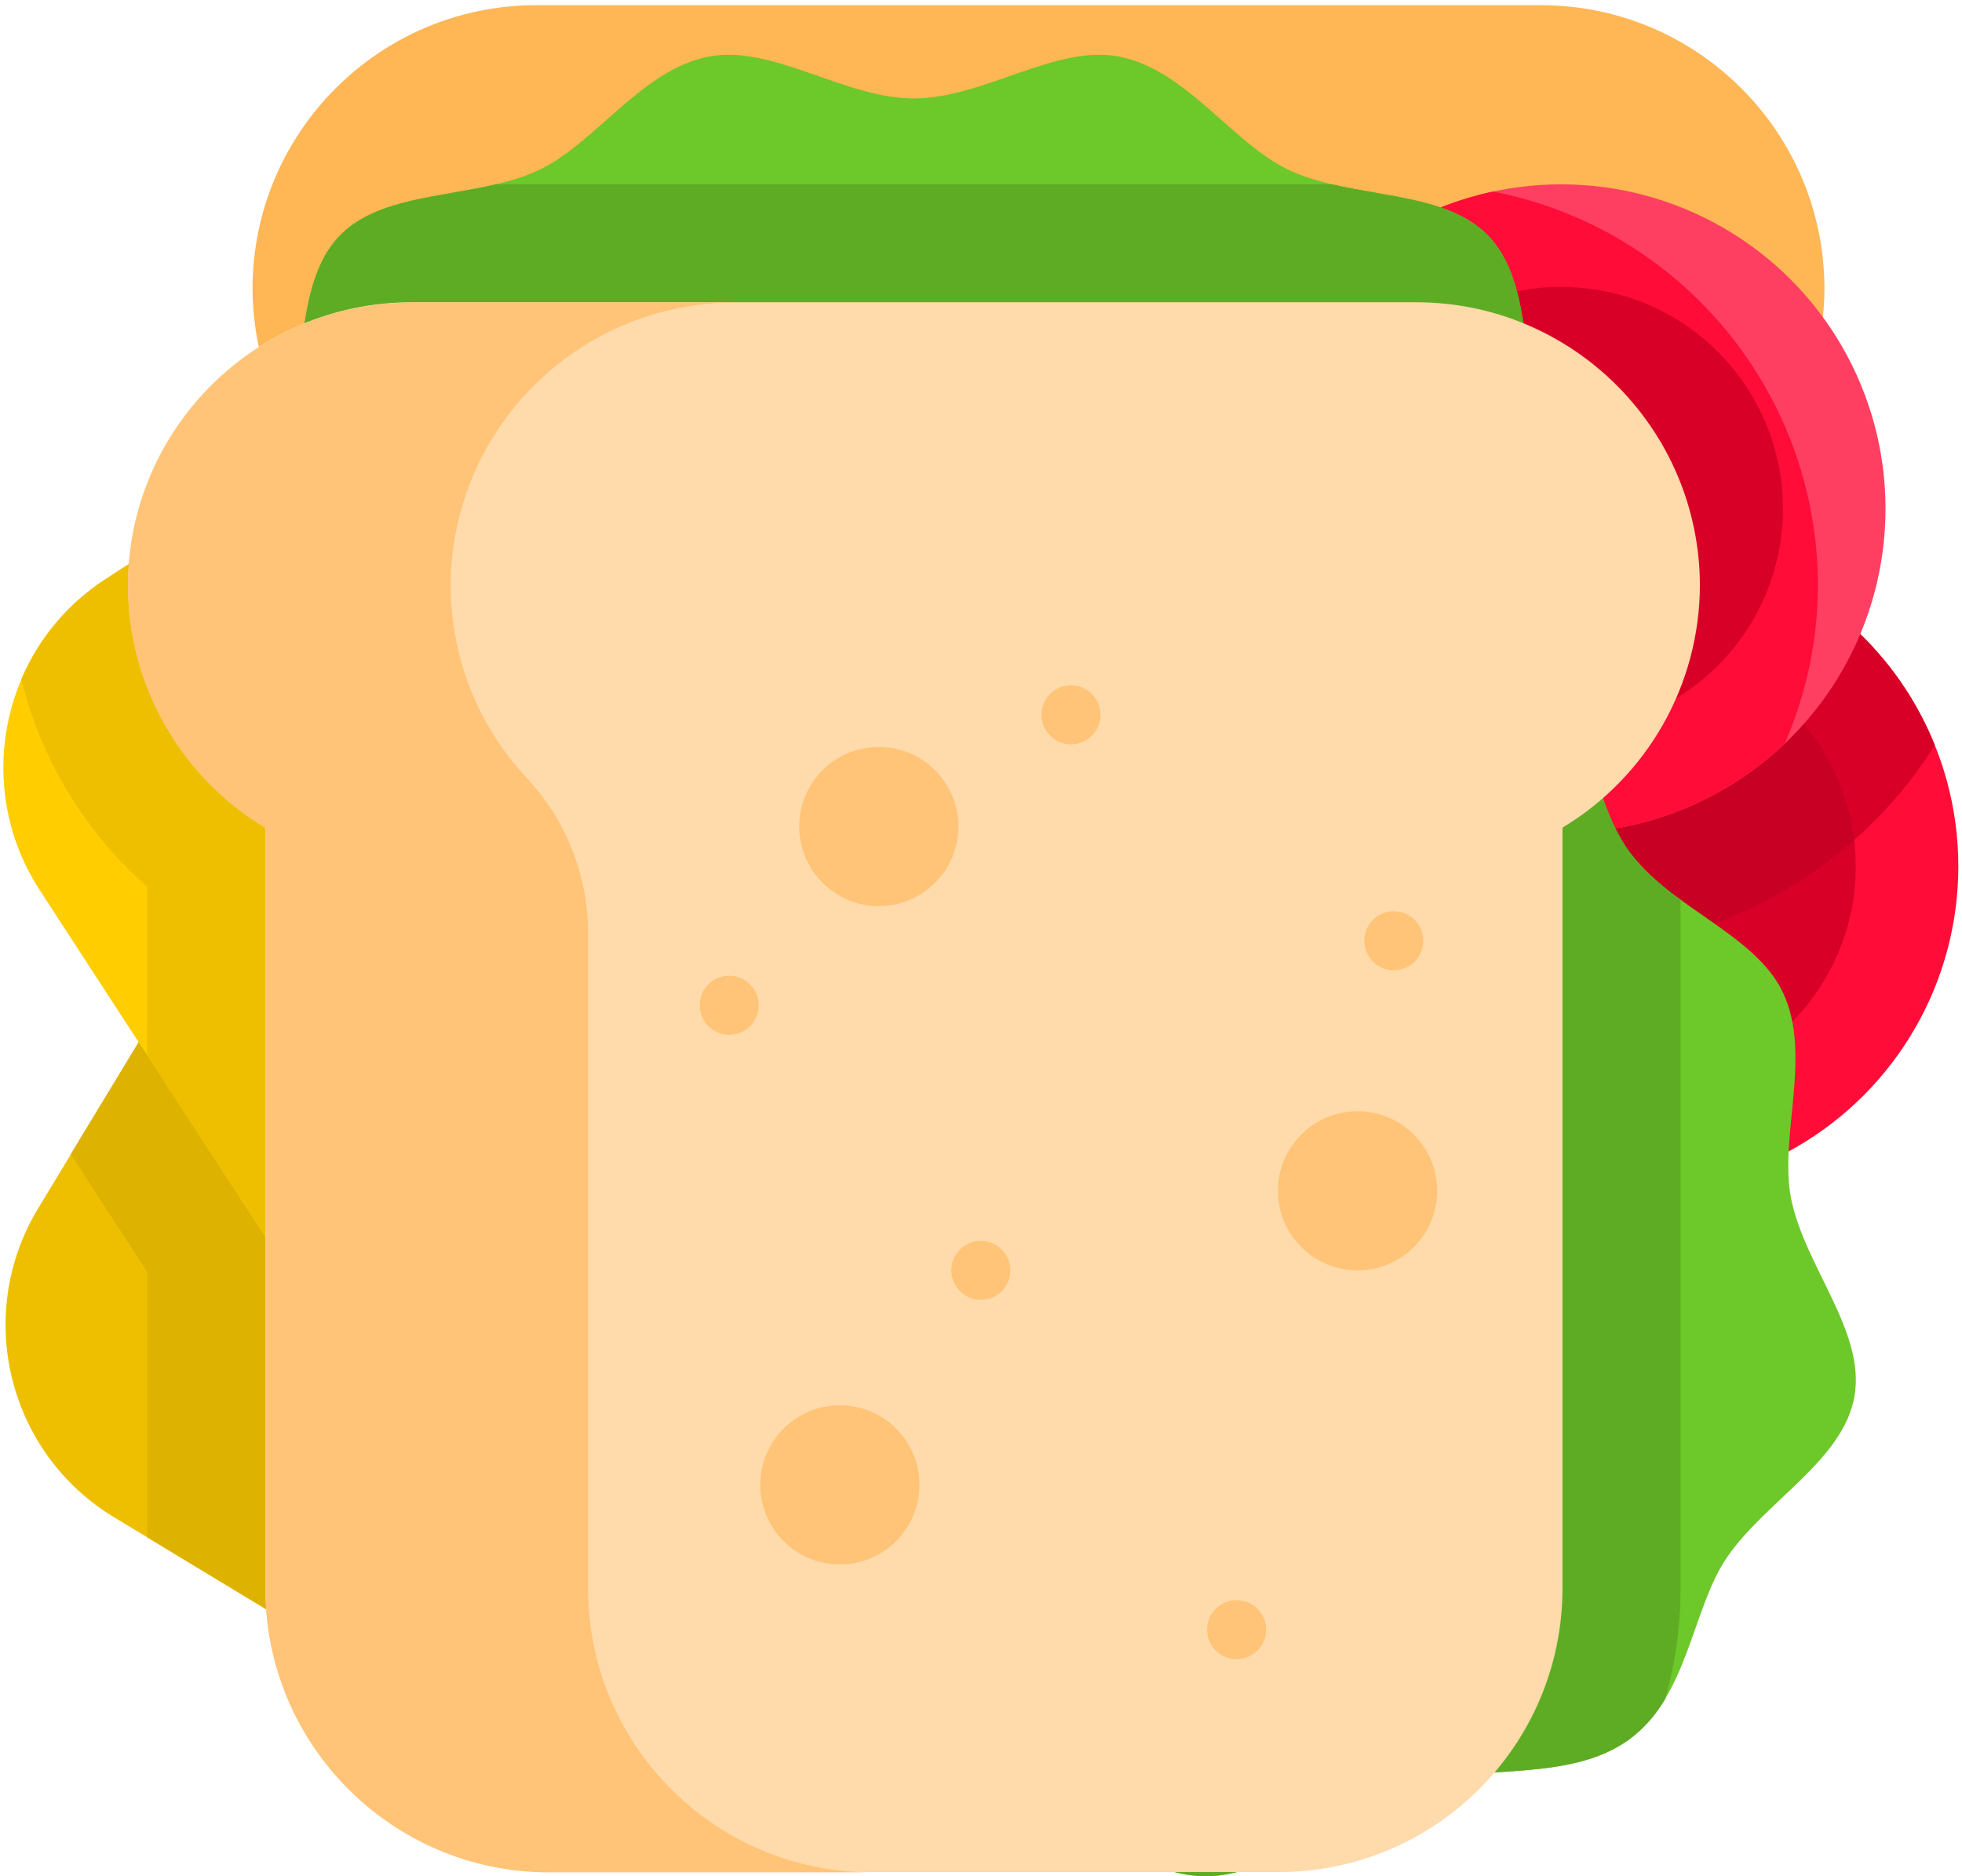 <svg width="46" height="44" viewBox="0 0 46 44" fill="none" xmlns="http://www.w3.org/2000/svg">
    <path d="M36.138 0.121H12.558C8.897 0.131 5.931 3.097 5.921 6.758C5.926 9.086 7.148 11.242 9.143 12.442V30.298C9.153 33.959 12.119 36.925 15.78 36.935H32.916C36.577 36.925 39.543 33.959 39.553 30.298V12.442C41.548 11.242 42.77 9.086 42.775 6.758C42.765 3.097 39.799 0.131 36.138 0.121Z" fill="#FFB655"/>
    <circle cx="38.307" cy="20.317" r="7.607" fill="#FF0C38"/>
    <circle cx="38.307" cy="20.318" r="5.201" fill="#D80027"/>
    <path d="M45.363 17.478C43.992 14.074 40.387 12.134 36.791 12.865C33.195 13.596 30.634 16.79 30.701 20.459C33.022 22.068 35.9 22.66 38.668 22.097C41.436 21.534 43.854 19.866 45.363 17.478Z" fill="#D80027"/>
    <path d="M24.302 30.25L18.865 39.234C17.356 41.711 14.131 42.504 11.645 41.01L2.661 35.573C0.184 34.064 -0.609 30.839 0.885 28.353L6.322 19.369C7.831 16.894 11.054 16.101 13.539 17.593L22.523 23.03C25.001 24.538 25.796 27.764 24.302 30.25Z" fill="#EEBF00"/>
    <path d="M24.23 27.806C24.514 27.621 24.786 27.418 25.044 27.198C24.937 25.48 23.996 23.924 22.525 23.03L13.541 17.593C11.056 16.099 7.83 16.892 6.321 19.369L1.658 27.069L4.324 31.169C6.743 34.878 11.707 35.931 15.424 33.524L24.23 27.806Z" fill="#DDB200"/>
    <path d="M22.723 25.486L13.923 31.209C11.487 32.783 8.237 32.093 6.649 29.666L0.926 20.866C-0.651 18.43 0.037 15.178 2.464 13.589L11.264 7.866C13.7 6.292 16.95 6.982 18.538 9.409L24.261 18.209C25.838 20.645 25.151 23.896 22.723 25.486Z" fill="#FFCD00"/>
    <path d="M43.468 19.696C43.235 17.75 41.928 16.099 40.086 15.428C38.244 14.756 36.181 15.178 34.751 16.517C33.32 17.857 32.764 19.888 33.313 21.77C36.825 22.943 40.697 22.152 43.468 19.696Z" fill="#C70024"/>
    <circle cx="36.6" cy="11.93" r="7.607" fill="#FF3F62"/>
    <path d="M42.622 13.725C42.616 9.223 39.425 5.354 35.006 4.492C31.852 5.165 29.466 7.753 29.05 10.95C28.634 14.148 30.279 17.26 33.156 18.718C36.032 20.175 39.515 19.66 41.847 17.433C42.356 16.263 42.62 15.001 42.622 13.725Z" fill="#FF0C38"/>
    <circle cx="36.6" cy="11.93" r="5.201" fill="#D80027"/>
    <path d="M4.549 14.517C4.549 16.263 6.186 17.728 6.698 19.303C7.228 20.935 6.783 23.08 7.772 24.439C8.761 25.798 10.954 26.046 12.327 27.045C13.7 28.044 14.579 30.045 16.211 30.574C17.786 31.085 19.683 30.001 21.428 30.001C23.173 30.001 25.07 31.085 26.645 30.574C28.277 30.044 29.17 28.034 30.529 27.045C31.888 26.056 34.085 25.811 35.084 24.439C36.083 23.067 35.628 20.939 36.158 19.303C36.669 17.728 38.307 16.262 38.307 14.517C38.307 12.807 36.689 11.517 36.197 10.164C35.642 8.636 35.951 6.603 34.874 5.511C33.797 4.419 31.722 4.677 30.252 4.003C28.898 3.382 27.812 1.611 26.205 1.321C24.731 1.055 23.045 2.309 21.427 2.309C19.809 2.309 18.127 1.055 16.649 1.321C15.043 1.611 13.956 3.383 12.602 4.003C11.131 4.677 9.047 4.428 7.98 5.511C6.913 6.594 7.213 8.636 6.658 10.164C6.167 11.517 4.549 12.807 4.549 14.517Z" fill="#6DC82A"/>
    <path d="M18.407 13.441C16.992 14.464 16.764 16.649 15.788 17.987C14.776 19.373 12.777 20.269 12.256 21.867C11.729 23.481 12.818 25.388 12.813 27.085C12.808 28.765 11.702 30.667 12.229 32.3C12.737 33.876 14.729 34.777 15.75 36.192C16.771 37.607 17.005 39.779 18.343 40.755C19.729 41.767 21.881 41.313 23.479 41.835C25.093 42.362 26.562 43.994 28.26 43.999C29.941 44.004 31.418 42.387 33.051 41.86C34.627 41.352 36.774 41.819 38.189 40.797C39.575 39.797 39.672 37.728 40.48 36.537C41.393 35.192 43.221 34.251 43.48 32.737C43.739 31.223 42.309 29.695 41.993 28.108C41.703 26.647 42.502 24.729 41.793 23.257C41.145 21.907 39.141 21.275 38.193 19.964C37.245 18.653 37.273 16.552 36.193 15.513C35.017 14.381 32.944 14.539 31.648 13.806C30.24 13.006 29.221 11.174 27.718 10.944C26.215 10.714 24.736 12.153 23.173 12.599C21.79 12.995 19.796 12.439 18.407 13.441Z" fill="#6DC82A"/>
    <path d="M22.526 23.03L13.542 17.593C11.056 16.099 7.831 16.892 6.322 19.369L3.456 24.105V36.054L11.645 41.01C14.131 42.504 17.356 41.711 18.865 39.234L24.302 30.25C25.796 27.764 25.003 24.539 22.526 23.03Z" fill="#DDB200"/>
    <path d="M18.542 9.408C16.954 6.981 13.704 6.291 11.268 7.865L2.462 13.589C1.589 14.156 0.905 14.972 0.499 15.931C0.964 17.817 1.995 19.516 3.453 20.799V24.761L6.642 29.667C8.23 32.094 11.48 32.784 13.916 31.21L22.716 25.487C25.144 23.9 25.835 20.65 24.262 18.213L18.542 9.408Z" fill="#EEBF00"/>
    <path d="M38.194 19.966C37.246 18.655 37.274 16.554 36.194 15.515C35.018 14.383 32.945 14.541 31.649 13.808C30.241 13.008 29.222 11.176 27.719 10.946C26.216 10.716 24.737 12.155 23.174 12.601C21.79 12.996 19.796 12.44 18.41 13.442C16.995 14.465 16.767 16.65 15.791 17.988C14.779 19.374 12.78 20.27 12.259 21.868C11.732 23.482 12.821 25.389 12.816 27.086C12.811 28.766 11.705 30.668 12.232 32.301C12.74 33.877 14.732 34.778 15.753 36.193C16.774 37.608 17.008 39.78 18.346 40.756C19.732 41.768 21.884 41.314 23.482 41.836C25.096 42.363 26.565 43.995 28.263 44C29.944 44.005 31.421 42.388 33.054 41.861C34.63 41.352 36.777 41.82 38.192 40.798C38.538 40.541 38.827 40.215 39.042 39.842C39.281 39.004 39.401 38.137 39.401 37.266V21.099C38.943 20.786 38.535 20.404 38.194 19.966Z" fill="#5EAC24"/>
    <path d="M36.2 10.164C35.645 8.636 35.954 6.603 34.877 5.511C34.029 4.65 32.539 4.631 31.225 4.321H11.634C10.32 4.631 8.834 4.65 7.981 5.511C6.905 6.603 7.214 8.636 6.659 10.164C6.167 11.517 4.549 12.807 4.549 14.517C4.549 16.263 6.186 17.728 6.698 19.303C7.228 20.936 6.783 23.08 7.772 24.439C8.761 25.798 10.954 26.046 12.327 27.045C13.7 28.044 14.579 30.045 16.211 30.574C17.786 31.085 19.683 30.001 21.428 30.001C23.173 30.001 25.07 31.085 26.645 30.574C28.277 30.044 29.17 28.034 30.529 27.045C31.888 26.056 34.085 25.811 35.084 24.439C36.083 23.067 35.628 20.939 36.158 19.303C36.669 17.728 38.307 16.262 38.307 14.517C38.307 12.807 36.689 11.517 36.2 10.164Z" fill="#5EAC24"/>
    <path d="M33.218 7.088H9.637C5.976 7.098 3.01 10.064 3 13.725C3.005 16.053 4.227 18.209 6.222 19.409V37.265C6.232 40.926 9.198 43.892 12.859 43.902H29.996C33.657 43.892 36.623 40.926 36.633 37.265V19.409C38.628 18.209 39.85 16.053 39.855 13.725C39.845 10.064 36.879 7.098 33.218 7.088Z" fill="#FFDAAA"/>
    <path d="M13.788 37.266V21.853C13.779 20.507 13.261 19.214 12.339 18.233C11.201 17.011 10.567 15.403 10.566 13.733C10.576 10.072 13.542 7.106 17.203 7.096H9.637C5.976 7.106 3.01 10.072 3 13.733C3.005 16.061 4.227 18.217 6.222 19.417V37.273C6.232 40.934 9.198 43.9 12.859 43.91H20.424C16.761 43.899 13.795 40.929 13.788 37.266Z" fill="#FFC477"/>
    <circle cx="20.604" cy="19.383" r="1.866" fill="#FFC477"/>
    <circle cx="19.691" cy="34.821" r="1.866" fill="#FFC477"/>
    <circle cx="31.828" cy="27.926" r="1.866" fill="#FFC477"/>
    <circle cx="22.996" cy="29.791" r="0.692" fill="#FFC477"/>
    <circle cx="28.993" cy="38.217" r="0.692" fill="#FFC477"/>
    <circle cx="17.096" cy="23.575" r="0.692" fill="#FFC477"/>
    <circle cx="25.11" cy="16.762" r="0.692" fill="#FFC477"/>
    <circle cx="32.678" cy="22.061" r="0.692" fill="#FFC477"/>
</svg>
